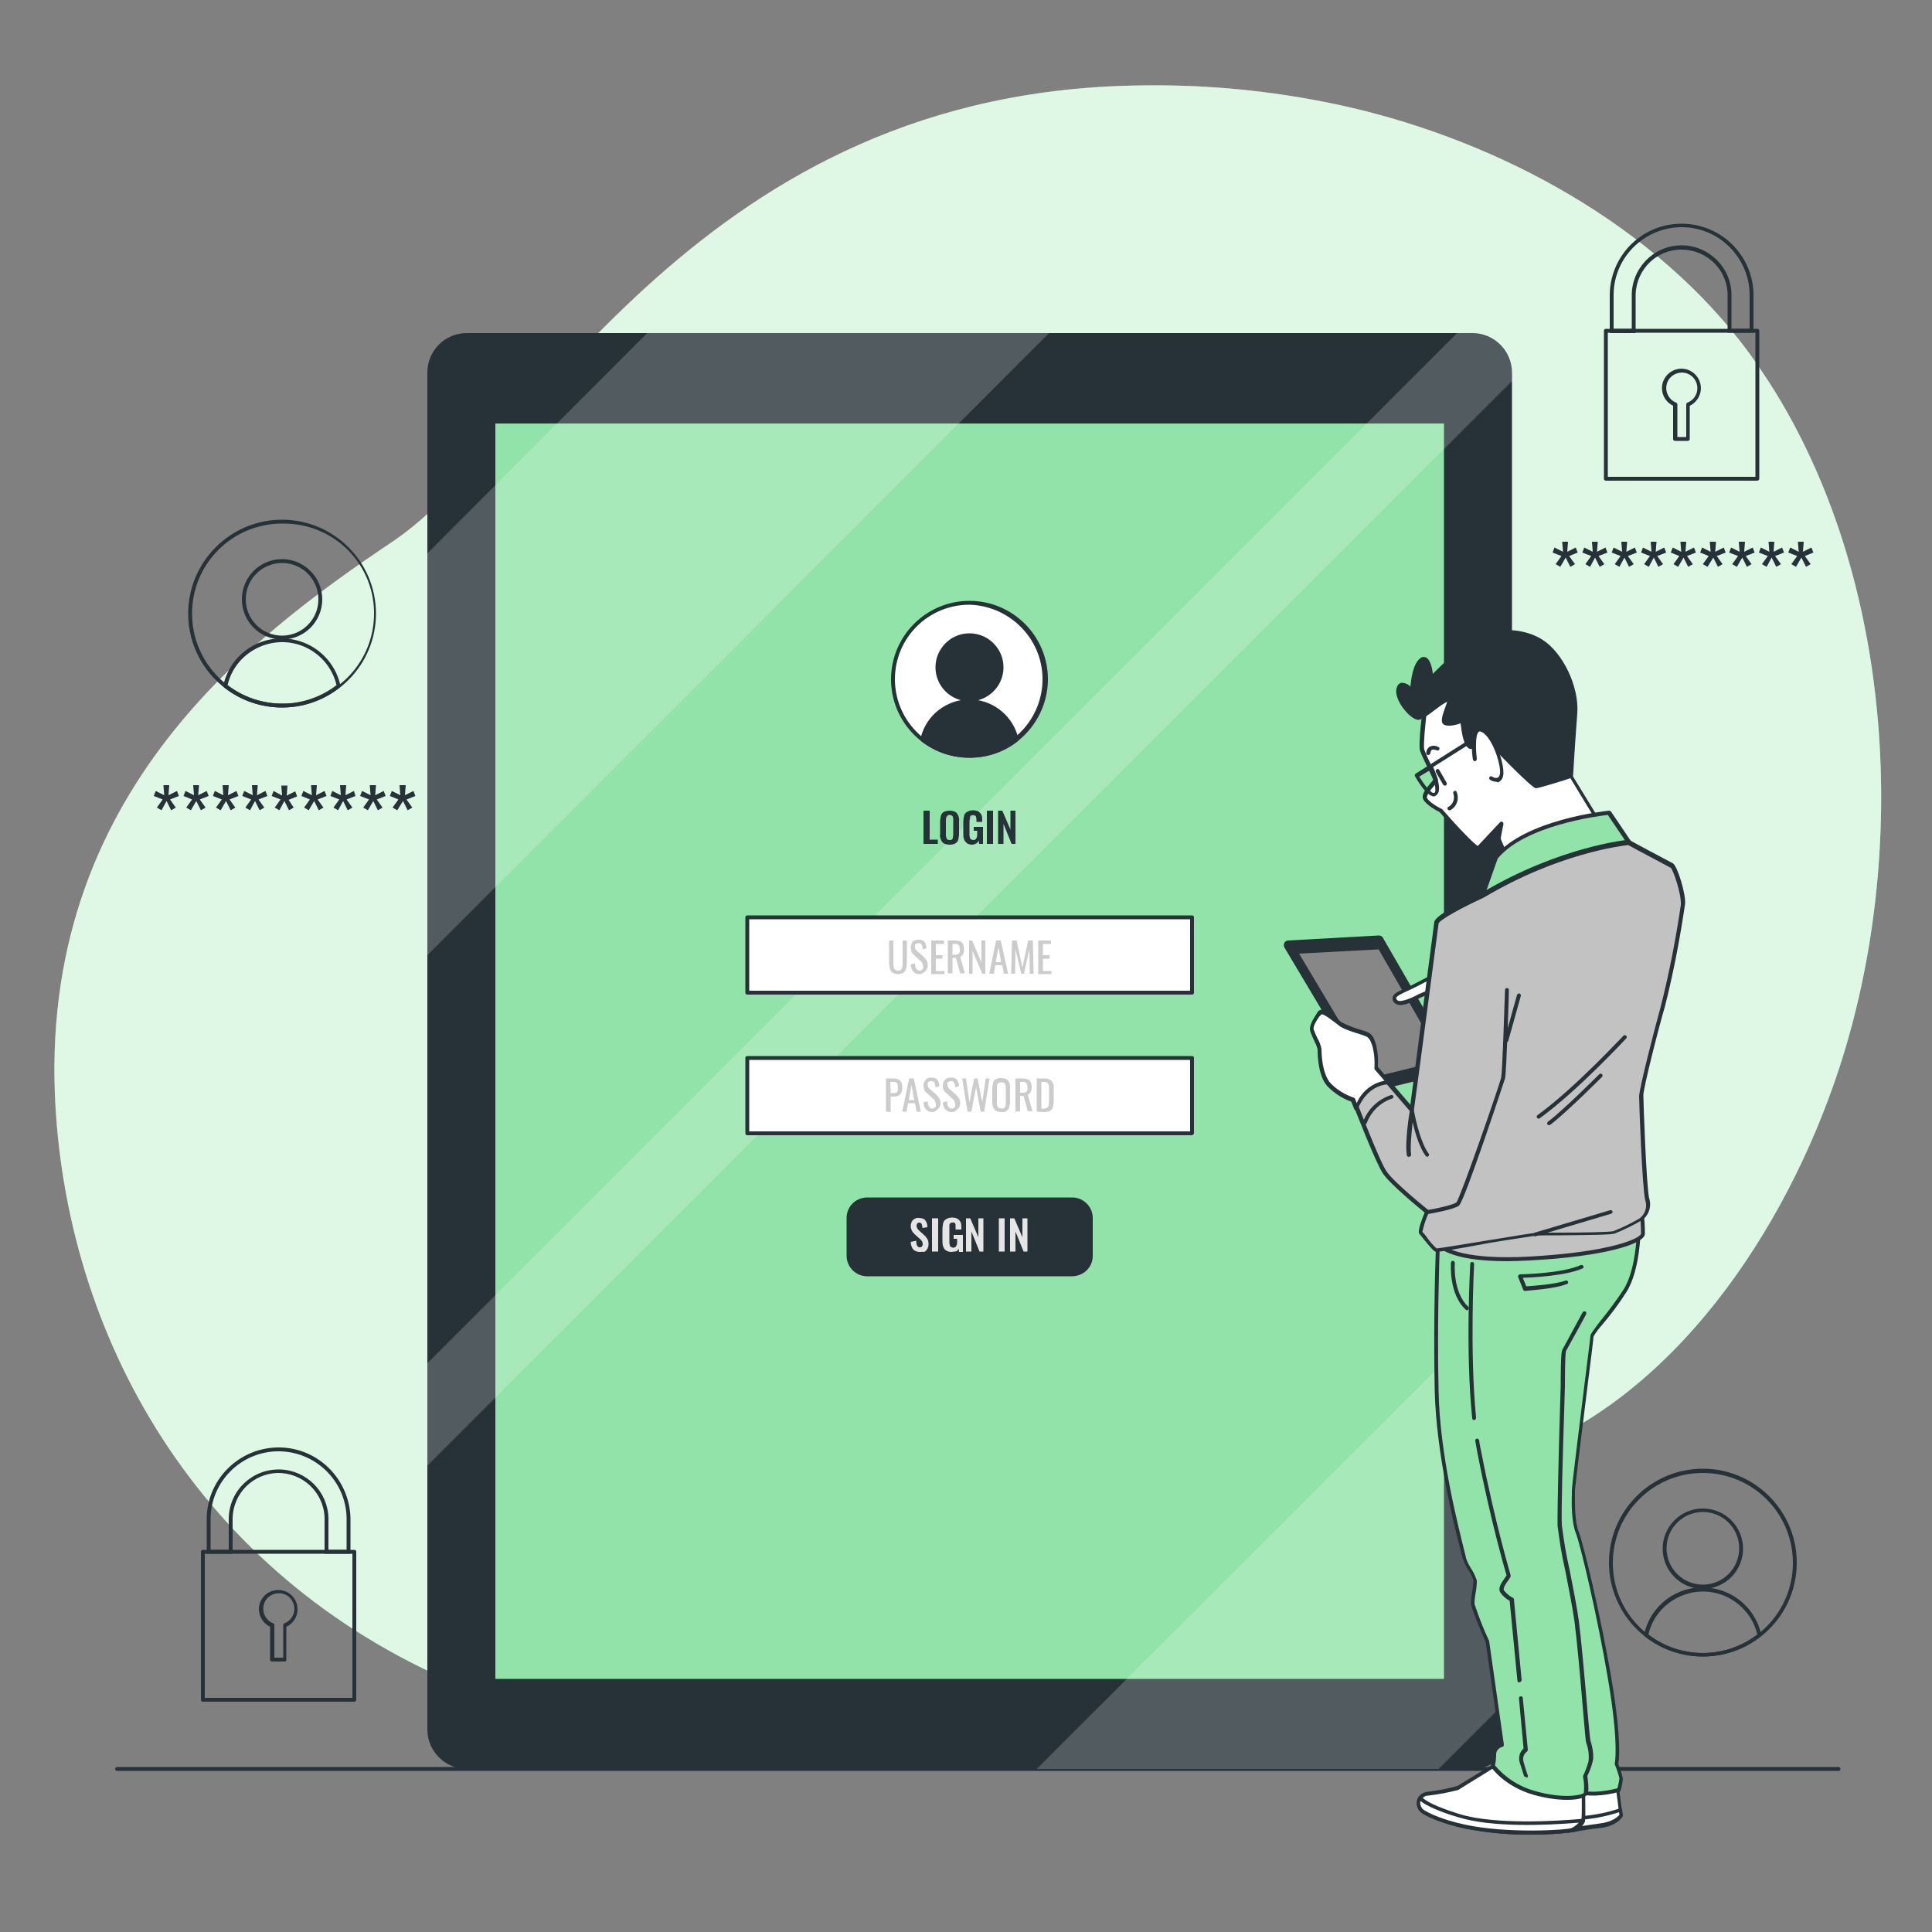 <?xml version="1.0" encoding="utf-8"?>
<!-- Generator: Adobe Illustrator 25.4.1, SVG Export Plug-In . SVG Version: 6.00 Build 0)  -->
<svg version="1.1" id="Layer_1" xmlns="http://www.w3.org/2000/svg" xmlns:xlink="http://www.w3.org/1999/xlink" x="0px" y="0px"
	 viewBox="0 0 500 500" style="enable-background:new 0 0 500 500;" xml:space="preserve">
<rect x="0" y="0" width="500" height="500" fill="#808080" stroke="none"/>
<style type="text/css">
	.st0{fill:#92E3A9;}
	.st1{opacity:0.7;fill:#FFFFFF;enable-background:new    ;}
	.st2{fill:#263238;}
	.st3{fill:#FFFFFF;}
	.st4{opacity:0.2;fill:#FFFFFF;enable-background:new    ;}
	.st5{fill:#CCCCCC;}
	.st6{fill:#E5E5E5;}
	.st7{fill:#878787;}
	.st8{fill:#C2C2C2;}
</style>
<g id="freepik--background-simple--inject-2">
	<path class="st0" d="M475.8,277c-13.5,40.9-42.6,85.7-85.4,100.3c-64.6,22.1-70.4,75.1-187.7,74.7c-17.1,0-34.2-1.8-50.9-5.5
		c-8.2-1.8-16.2-4.2-24.1-7c-69.5-25.1-107.6-84.7-113-148.4c-7.2-83.8,49.9-126.1,87-151s79.5-117.4,194.9-118
		c17.6-0.2,35.2,1.7,52.4,5.6c39.2,9,79.5,30.7,103.7,63.7c1.8,2.5,3.5,5,5.2,7.6C490.5,149.9,494.2,221.3,475.8,277z"/>
	<path class="st1" d="M475.8,277c-13.5,40.9-42.6,85.7-85.4,100.3c-64.6,22.1-70.4,75.1-187.7,74.7c-17.1,0-34.2-1.8-50.9-5.5
		c-8.2-1.8-16.2-4.2-24.1-7c-69.5-25.1-107.6-84.7-113-148.4c-7.2-83.8,49.9-126.1,87-151s79.5-117.4,194.9-118
		c17.6-0.2,35.2,1.7,52.4,5.6c39.2,9,79.5,30.7,103.7,63.7c1.8,2.5,3.5,5,5.2,7.6C490.5,149.9,494.2,221.3,475.8,277z"/>
</g>
<g id="freepik--Floor--inject-2">
	<path class="st2" d="M475.9,458.3H30.3c-0.3,0-0.5-0.2-0.5-0.5s0.2-0.5,0.5-0.5h445.5c0.3,0,0.5,0.2,0.5,0.5
		S476.1,458.3,475.9,458.3z"/>
</g>
<g id="freepik--Asterisks--inject-2">
	<path class="st2" d="M41.8,209.7l-1.2-0.7l1.5-2.1l-2.3-0.9l0.5-1.3l2.2,1.1l-0.2-2.6h1.5l-0.2,2.6l2.2-1.1l0.5,1.3l-2.3,0.9
		l1.5,2.1l-1.2,0.7l-1.2-2.4L41.8,209.7z"/>
	<path class="st2" d="M49.4,209.7l-1.2-0.7l1.5-2.1l-2.2-0.9l0.5-1.3l2.2,1.1l-0.2-2.6h1.5l-0.2,2.6l2.2-1.1l0.5,1.3l-2.3,0.9
		l1.5,2.1l-1.2,0.7l-1.2-2.4L49.4,209.7z"/>
	<path class="st2" d="M57.1,209.7l-1.2-0.7l1.5-2.1l-2.3-0.9l0.5-1.3l2.2,1.1l-0.2-2.6h1.6l-0.2,2.6l2.2-1.1l0.5,1.3l-2.3,0.9
		l1.5,2.1l-1.2,0.7l-1.2-2.4L57.1,209.7z"/>
	<path class="st2" d="M64.7,209.7l-1.2-0.7l1.5-2.1l-2.3-0.9l0.5-1.3l2.2,1.1l-0.2-2.6h1.5l-0.2,2.6l2.2-1.1l0.5,1.3l-2.3,0.9
		l1.5,2.1l-1.2,0.7l-1.2-2.4L64.7,209.7z"/>
	<path class="st2" d="M72.3,209.7l-1.2-0.7l1.5-2.1l-2.3-0.9l0.5-1.3l2.2,1.2l-0.2-2.6h1.6l-0.2,2.6l2.2-1.1l0.5,1.3l-2.2,0.9
		L76,209l-1.2,0.7l-1.2-2.4L72.3,209.7z"/>
	<path class="st2" d="M79.9,209.7l-1.2-0.7l1.5-2.1L78,206l0.5-1.3l2.2,1.1l-0.2-2.6H82l-0.2,2.6l2.2-1.1l0.5,1.3l-2.3,0.9l1.5,2.1
		l-1.2,0.7l-1.2-2.4L79.9,209.7z"/>
	<path class="st2" d="M87.5,209.7l-1.2-0.7l1.5-2.1l-2.3-0.9l0.5-1.3l2.2,1.1l-0.2-2.6h1.6l-0.2,2.6l2.2-1.1L92,206l-2.3,0.9
		l1.5,2.1l-1.2,0.7l-1.2-2.4L87.5,209.7z"/>
	<path class="st2" d="M95.2,209.7l-1.2-0.7l1.5-2.1l-2.3-0.9l0.5-1.3l2.2,1.1l-0.2-2.6h1.6l-0.2,2.6l2.2-1.1l0.5,1.3l-2.3,0.9
		l1.5,2.1l-1.2,0.7l-1.2-2.4L95.2,209.7z"/>
	<path class="st2" d="M102.8,209.7l-1.2-0.7l1.5-2.1l-2.2-0.9l0.5-1.3l2.2,1.1l-0.2-2.6h1.6l-0.2,2.6l2.2-1.1l0.5,1.3l-2.3,0.9
		l1.5,2.1l-1.2,0.7l-1.2-2.4L102.8,209.7z"/>
	<path class="st2" d="M403.8,146.7l-1.2-0.7l1.5-2.1l-2.3-0.9l0.5-1.3l2.2,1.1l-0.2-2.6h1.5l-0.2,2.6l2.2-1.1l0.5,1.3l-2.2,0.9
		l1.5,2.1l-1.2,0.7l-1.2-2.4L403.8,146.7z"/>
	<path class="st2" d="M411.5,146.7l-1.2-0.7l1.5-2.1l-2.3-0.9l0.5-1.3l2.2,1.1l-0.2-2.6h1.5l-0.2,2.6l2.2-1.1l0.5,1.3l-2.3,0.9
		l1.5,2.1l-1.2,0.7l-1.2-2.4L411.5,146.7z"/>
	<path class="st2" d="M419.1,146.7l-1.2-0.7l1.5-2.1l-2.3-0.9l0.5-1.3l2.2,1.1l-0.2-2.6h1.5l-0.2,2.6l2.2-1.1l0.5,1.3l-2.3,0.9
		l1.5,2.1l-1.2,0.7l-1.2-2.4L419.1,146.7z"/>
	<path class="st2" d="M426.7,146.7l-1.2-0.7l1.5-2.1l-2.3-0.9l0.5-1.3l2.2,1.1l-0.2-2.6h1.5l-0.2,2.6l2.2-1.1l0.5,1.3l-2.3,0.9
		l1.5,2.1l-1.2,0.7l-1.2-2.4L426.7,146.7z"/>
	<path class="st2" d="M434.3,146.7l-1.2-0.7l1.5-2.1l-2.2-0.9l0.5-1.3l2.2,1.1l-0.2-2.6h1.5l-0.2,2.6l2.2-1.1l0.5,1.3l-2.3,0.9
		l1.5,2.1l-1.2,0.7l-1.2-2.4L434.3,146.7z"/>
	<path class="st2" d="M441.9,146.7l-1.2-0.7l1.5-2.1L440,143l0.5-1.3l2.2,1.1l-0.2-2.6h1.6l-0.2,2.6l2.2-1.1l0.5,1.3l-2.3,0.9
		l1.5,2.1l-1.2,0.7l-1.2-2.4L441.9,146.7z"/>
	<path class="st2" d="M449.5,146.7l-1.2-0.7l1.5-2.1l-2.3-0.9l0.5-1.3l2.2,1.1l-0.2-2.6h1.6l-0.2,2.6l2.2-1.1l0.5,1.3l-2.3,0.9
		l1.5,2.1l-1.2,0.7l-1.2-2.4L449.5,146.7z"/>
	<path class="st2" d="M457.2,146.7L456,146l1.5-2.1l-2.3-0.9l0.5-1.3l2.2,1.1l-0.2-2.6h1.5l-0.2,2.6l2.2-1.1l0.5,1.3l-2.3,0.9
		l1.5,2.1l-1.2,0.7l-1.2-2.4L457.2,146.7z"/>
	<path class="st2" d="M464.8,146.7l-1.2-0.7l1.5-2.1l-2.3-0.9l0.5-1.3l2.2,1.1l-0.2-2.6h1.5l-0.2,2.6l2.2-1.1l0.5,1.3l-2.2,0.9
		l1.5,2.1l-1.2,0.7l-1.2-2.4L464.8,146.7z"/>
</g>
<g id="freepik--user-icons--inject-2">
	<path class="st2" d="M73,183.1c-13.4,0-24.3-10.9-24.3-24.3c0-13.4,10.9-24.3,24.3-24.3c13.4,0,24.3,10.9,24.3,24.3
		C97.3,172.2,86.4,183.1,73,183.1z M73,135.5c-12.9,0-23.3,10.4-23.3,23.3c0,12.8,10.4,23.3,23.3,23.3c12.9,0.3,23.5-9.9,23.8-22.8
		s-9.9-23.5-22.8-23.8C73.6,135.5,73.3,135.5,73,135.5z"/>
	<path class="st2" d="M73,165.5c-5.8,0-10.4-4.7-10.4-10.4c0-5.8,4.7-10.4,10.4-10.4s10.4,4.7,10.4,10.4
		C83.4,160.8,78.8,165.5,73,165.5z M73,145.7c-5.2,0-9.4,4.2-9.4,9.4c0,5.2,4.2,9.4,9.4,9.4s9.4-4.2,9.4-9.4c0,0,0,0,0,0
		C82.4,149.9,78.2,145.7,73,145.7z"/>
	<path class="st2" d="M73,183.1c-5.4,0-10.7-1.8-15-5.2c-0.2-0.1-0.2-0.3-0.2-0.5c1.8-8.4,10.1-13.7,18.5-11.8
		c5.9,1.3,10.5,5.9,11.8,11.8c0,0.2,0,0.4-0.2,0.5C83.7,181.3,78.4,183.1,73,183.1z M58.9,177.3c4,3.1,9,4.8,14.1,4.8
		c5.1,0,10.1-1.7,14.1-4.8c-1.9-7.8-9.7-12.6-17.5-10.7C64.3,167.9,60.1,172,58.9,177.3z"/>
	<path class="st2" d="M440.7,428.7c-13.4,0-24.3-10.9-24.3-24.3c0-13.4,10.9-24.3,24.3-24.3s24.3,10.9,24.3,24.3
		C465,417.9,454.1,428.7,440.7,428.7z M440.7,381.2c-12.9,0-23.3,10.4-23.3,23.3c0,12.9,10.4,23.3,23.3,23.3
		c12.8,0,23.3-10.4,23.3-23.3C464,391.6,453.6,381.2,440.7,381.2z"/>
	<path class="st2" d="M440.7,411.2c-5.8,0-10.4-4.7-10.4-10.4c0-5.8,4.7-10.4,10.4-10.4c5.8,0,10.4,4.7,10.4,10.4l0,0
		C451.1,406.5,446.5,411.2,440.7,411.2z M440.7,391.3c-5.2,0-9.4,4.2-9.4,9.4c0,5.2,4.2,9.4,9.4,9.4c5.2,0,9.4-4.2,9.4-9.4l0,0
		C450.1,395.5,445.9,391.3,440.7,391.3z"/>
	<path class="st2" d="M440.7,428.7c-5.4,0-10.7-1.8-15-5.2c-0.2-0.1-0.2-0.3-0.2-0.5c1.8-8.4,10.1-13.7,18.5-11.8
		c5.9,1.3,10.5,5.9,11.8,11.8c0,0.2,0,0.4-0.2,0.5C451.4,426.9,446.1,428.7,440.7,428.7z M426.6,423c4,3.1,9,4.8,14.1,4.8
		c5.1,0,10.1-1.7,14.1-4.8c-1.9-7.8-9.7-12.6-17.5-10.7C432,413.6,427.8,417.7,426.6,423z"/>
</g>
<g id="freepik--Padlocks--inject-2">
	<path class="st2" d="M454.8,124.4h-39.2c-0.3,0-0.5-0.2-0.5-0.5V85.6c0-0.3,0.2-0.5,0.5-0.5h39.2c0.3,0,0.5,0.2,0.5,0.5v38.3
		C455.3,124.2,455,124.4,454.8,124.4z M416.1,123.4h38.2V86.1h-38.2L416.1,123.4z"/>
	<path class="st2" d="M453.8,86.1h-6.7v-9.3c0.2-6.6-5-12-11.6-12.2c-6.6-0.2-12,5-12.2,11.6c0,0.2,0,0.5,0,0.7v9.3h-6.7v-9.3
		c-0.2-10.3,7.9-18.8,18.2-19c10.3-0.2,18.8,7.9,19,18.2c0,0.3,0,0.6,0,0.9L453.8,86.1z M448.1,85.1h4.7v-8.3
		c0.2-9.7-7.5-17.8-17.2-18c-9.7-0.2-17.8,7.5-18,17.2c0,0.3,0,0.6,0,0.8v8.3h4.7v-8.3c-0.2-7.1,5.4-13.1,12.5-13.3
		c7.1-0.2,13.1,5.4,13.3,12.5c0,0.2,0,0.5,0,0.7L448.1,85.1z"/>
	<path class="st2" d="M436.8,114.1h-3.3c-0.3,0-0.5-0.2-0.5-0.5V105c-2.5-1.2-3.6-4.2-2.4-6.7c1.2-2.5,4.2-3.6,6.7-2.4
		c2.5,1.2,3.6,4.2,2.4,6.7c-0.5,1-1.3,1.9-2.4,2.4v8.6C437.3,113.9,437.1,114.1,436.8,114.1z M434.1,113.1h2.3v-8.4
		c0-0.2,0.1-0.4,0.3-0.5c2.1-0.8,3.1-3.1,2.3-5.2c-0.8-2.1-3.1-3.1-5.2-2.3s-3.1,3.1-2.3,5.2c0.4,1,1.2,1.9,2.3,2.3
		c0.2,0.1,0.3,0.3,0.3,0.5V113.1z"/>
	<path class="st2" d="M91.7,440.4H52.5c-0.3,0-0.5-0.2-0.5-0.5v-38.3c0-0.3,0.2-0.5,0.5-0.5h39.2c0.3,0,0.5,0.2,0.5,0.5v38.3
		C92.2,440.2,91.9,440.4,91.7,440.4C91.7,440.4,91.7,440.4,91.7,440.4z M53,439.4h38.2v-37.3H53V439.4z"/>
	<path class="st2" d="M90.7,402.1H84v-9.3c-0.2-6.6-5.7-11.7-12.2-11.6c-6.3,0.2-11.4,5.2-11.6,11.6v9.3h-6.7v-9.3
		c0.2-10.3,8.8-18.4,19-18.2c9.9,0.2,17.9,8.2,18.2,18.2L90.7,402.1z M85,401.1h4.7v-8.3c-0.2-9.7-8.3-17.4-18-17.2
		c-9.4,0.2-17,7.8-17.2,17.2v8.3h4.7v-8.3c0.2-7.1,6.1-12.7,13.3-12.5c6.8,0.2,12.3,5.7,12.5,12.5V401.1z"/>
	<path class="st2" d="M73.7,430h-3.3c-0.3,0-0.5-0.2-0.5-0.5V421c-1.7-0.8-2.9-2.6-2.9-4.5c0-2.8,2.2-5,5-5s5,2.2,5,5
		c0,1.9-1.1,3.7-2.9,4.5v8.6C74.2,429.8,74,430,73.7,430z M71,429h2.3v-8.4c0-0.2,0.1-0.4,0.3-0.5c2.1-0.8,3.1-3.1,2.3-5.2
		c-0.8-2.1-3.1-3.1-5.2-2.3c-2.1,0.8-3.1,3.1-2.3,5.2c0.4,1,1.2,1.9,2.3,2.3c0.2,0.1,0.3,0.3,0.3,0.5L71,429z"/>
</g>
<g id="freepik--Device--inject-2">
	<polygon class="st3" points="373.7,122.5 373.7,109.6 365.1,109.6 128.2,346.5 128.2,368 	"/>
	<polygon class="st3" points="128.2,176.8 128.2,261 279.6,109.6 195.4,109.6 	"/>
	<polygon class="st3" points="337.1,434.5 373.7,398 373.7,313.8 252.9,434.5 	"/>
	<path class="st2" d="M120.8,86.2h260.3c5.6,0,10.2,4.6,10.2,10.2v351.2c0,5.6-4.6,10.2-10.2,10.2H120.8c-5.6,0-10.2-4.6-10.2-10.2
		V96.4C110.6,90.8,115.1,86.2,120.8,86.2z"/>
	<rect x="128.2" y="109.6" class="st0" width="245.5" height="324.9"/>
	<polygon class="st4" points="110.6,143.2 110.6,247.2 271.5,86.2 167.5,86.2 	"/>
	<path class="st4" d="M391.3,98.6v-3.3c0-5-4.1-9.1-9.1-9.1l0,0h-5.1L110.6,352.8v26.5L391.3,98.6z"/>
	<polygon class="st4" points="391.3,438.8 391.3,334.9 268.3,457.8 372.3,457.8 	"/>
	<rect x="193.4" y="237.4" class="st3" width="115.1" height="19.5"/>
	<path class="st2" d="M308.5,257.4H193.4c-0.3,0-0.5-0.2-0.5-0.5v-19.5c0-0.3,0.2-0.5,0.5-0.5h115.1c0.3,0,0.5,0.2,0.5,0.5v19.5
		C309,257.2,308.8,257.4,308.5,257.4L308.5,257.4z M193.9,256.4H308v-18.5H193.9V256.4z"/>
	<rect x="193.4" y="273.7" class="st3" width="115.1" height="19.5"/>
	<path class="st2" d="M308.5,293.8H193.4c-0.3,0-0.5-0.2-0.5-0.5v-19.5c0-0.3,0.2-0.5,0.5-0.5h115.1c0.3,0,0.5,0.2,0.5,0.5v19.5
		C309,293.5,308.8,293.7,308.5,293.8z M193.9,292.8H308v-18.5H193.9V292.8z"/>
	<path class="st2" d="M224.4,310.3h53c2.7,0,4.8,2.2,4.8,4.8v9.8c0,2.7-2.2,4.8-4.8,4.8h-53c-2.7,0-4.8-2.2-4.8-4.8v-9.8
		C219.6,312.5,221.8,310.3,224.4,310.3z"/>
	<path class="st2" d="M277.4,330.3h-53c-2.9,0-5.3-2.4-5.3-5.3v-9.8c0-3,2.4-5.3,5.4-5.3h53c2.9,0,5.3,2.4,5.3,5.3v9.8
		C282.8,328,280.4,330.3,277.4,330.3C277.4,330.3,277.4,330.3,277.4,330.3z M224.4,310.8c-2.4,0-4.3,1.9-4.4,4.3v9.9
		c0,2.4,2,4.3,4.4,4.3h53c2.4,0,4.3-1.9,4.3-4.3v-9.8c0-2.4-1.9-4.3-4.3-4.3L224.4,310.8z"/>
	<path class="st3" d="M270.7,175.8c0,10.9-8.9,19.8-19.8,19.8c-10.9,0-19.8-8.9-19.8-19.8c0-10.9,8.9-19.8,19.8-19.8
		c10.9,0,19.8,8.8,19.8,19.6C270.7,175.7,270.7,175.8,270.7,175.8z"/>
	<path class="st2" d="M250.9,196.1c-11.2,0-20.3-9.1-20.3-20.3s9.1-20.3,20.3-20.3s20.3,9.1,20.3,20.3c0,6.2-2.9,12.1-7.8,16
		C259.9,194.6,255.5,196.1,250.9,196.1z M250.9,156.5c-10.7,0-19.3,8.6-19.3,19.3c0,5.9,2.7,11.5,7.4,15.2c3.4,2.7,7.6,4.1,11.9,4.1
		c10.7-0.2,19.1-9.1,18.9-19.7C269.6,165.1,261.2,156.8,250.9,156.5L250.9,156.5z"/>
	
		<ellipse transform="matrix(0.811 -0.585 0.585 0.811 -53.641 179.31)" class="st2" cx="250.9" cy="172.7" rx="8.3" ry="8.3"/>
	<path class="st2" d="M250.9,181.5c-4.8,0-8.8-3.9-8.8-8.8c0-4.8,3.9-8.8,8.8-8.8c4.8,0,8.8,3.9,8.8,8.8c0,0,0,0,0,0
		C259.7,177.6,255.7,181.5,250.9,181.5z M250.9,165c-4.3,0-7.8,3.5-7.8,7.8c0,4.3,3.5,7.8,7.8,7.8c4.3,0,7.8-3.5,7.8-7.8
		c0,0,0,0,0,0C258.6,168.5,255.2,165,250.9,165L250.9,165z"/>
	<path class="st2" d="M263.1,191.4c-7.2,5.7-17.3,5.7-24.4,0c1.5-6.8,8.2-11,14.9-9.5C258.4,182.9,262.1,186.6,263.1,191.4z"/>
	<path class="st2" d="M250.9,196.1c-4.5,0-9-1.5-12.5-4.3c-0.1-0.1-0.2-0.3-0.2-0.5c1.5-7,8.4-11.5,15.4-10c5,1.1,8.9,5,10,10
		c0,0.2,0,0.4-0.2,0.5C259.9,194.6,255.5,196.1,250.9,196.1z M239.2,191.2c3.3,2.6,7.5,4,11.7,3.9c4.2,0,8.3-1.4,11.7-3.9
		c-1.5-6.4-8-10.4-14.5-8.9C243.7,183.4,240.3,186.8,239.2,191.2z"/>
	<path class="st2" d="M239,218.4v-8.6h1.6v7.5h2.1v1.1L239,218.4z"/>
	<path class="st2" d="M245.8,218.6c-0.5,0-1-0.1-1.5-0.3c-0.4-0.2-0.6-0.6-0.8-1c-0.2-0.5-0.3-1-0.2-1.5v-3.2c0-0.5,0.1-1,0.2-1.5
		c0.1-0.4,0.4-0.8,0.8-1c0.9-0.4,2-0.4,2.9,0c0.4,0.2,0.6,0.6,0.8,1c0.2,0.5,0.3,1,0.2,1.5v3.2c0,0.5-0.1,1-0.2,1.5
		c-0.1,0.4-0.4,0.8-0.8,1C246.8,218.5,246.3,218.6,245.8,218.6z M245.8,217.4c0.2,0,0.4,0,0.6-0.2c0.1-0.1,0.2-0.3,0.2-0.5
		c0-0.2,0.1-0.4,0.1-0.6v-4c0-0.2,0-0.4-0.1-0.6c0-0.2-0.1-0.3-0.2-0.4c-0.2-0.1-0.4-0.2-0.6-0.2c-0.2,0-0.4,0-0.6,0.2
		c-0.1,0.1-0.2,0.3-0.3,0.4c0,0.2-0.1,0.4-0.1,0.6v4c0,0.2,0,0.4,0.1,0.6c0,0.2,0.1,0.3,0.2,0.5
		C245.4,217.4,245.6,217.4,245.8,217.4z"/>
	<path class="st2" d="M251.6,218.6c-0.5,0-1-0.1-1.4-0.4c-0.3-0.3-0.6-0.6-0.7-1c-0.2-0.5-0.2-1-0.2-1.6v-2.9c0-0.5,0.1-1.1,0.2-1.6
		c0.1-0.4,0.4-0.8,0.8-1c0.5-0.3,1-0.4,1.5-0.4c0.5,0,1,0.1,1.4,0.3c0.3,0.2,0.6,0.5,0.8,0.9c0.2,0.4,0.2,0.9,0.2,1.4v0.4h-1.5v-0.5
		c0-0.2,0-0.5-0.1-0.7c0-0.2-0.1-0.3-0.2-0.4c-0.4-0.2-0.8-0.2-1.2,0c-0.1,0.2-0.2,0.3-0.2,0.5c0,0.2,0,0.5-0.1,0.7v3.6
		c0,0.3,0,0.5,0.1,0.8c0,0.2,0.1,0.4,0.3,0.5c0.2,0.1,0.4,0.2,0.6,0.2c0.2,0,0.4-0.1,0.6-0.2c0.1-0.1,0.2-0.3,0.3-0.5
		c0.1-0.3,0.1-0.5,0.1-0.8V215h-0.9v-1h2.4v4.4h-1l-0.1-0.9c-0.1,0.3-0.3,0.5-0.5,0.7C252.3,218.5,251.9,218.6,251.6,218.6z"/>
	<path class="st2" d="M255.4,218.4v-8.6h1.6v8.6H255.4z"/>
	<path class="st2" d="M258.3,218.4v-8.6h1.1l2.1,4.9v-4.9h1.3v8.6h-1l-2.1-5.2v5.2H258.3z"/>
	<path class="st5" d="M232.4,252.1c-0.5,0-1-0.1-1.4-0.4c-0.3-0.2-0.6-0.6-0.7-1c-0.1-0.5-0.2-1-0.2-1.6v-5.7h1.1v5.8
		c0,0.3,0,0.7,0.1,1c0,0.3,0.1,0.5,0.3,0.7c0.2,0.2,0.5,0.3,0.8,0.3c0.3,0,0.6-0.1,0.8-0.3c0.2-0.2,0.3-0.5,0.3-0.7
		c0.1-0.3,0.1-0.7,0.1-1v-5.8h1.1v5.7c0,0.5-0.1,1.1-0.2,1.6c-0.1,0.4-0.3,0.8-0.7,1C233.4,252,232.9,252.1,232.4,252.1z"/>
	<path class="st5" d="M238,252.1c-0.4,0-0.9-0.1-1.2-0.3c-0.3-0.2-0.6-0.5-0.8-0.9c-0.2-0.4-0.3-0.9-0.3-1.3l1.1-0.3
		c0,0.3,0.1,0.6,0.1,0.9c0.1,0.3,0.2,0.5,0.4,0.7c0.4,0.4,1,0.4,1.4,0c0.2-0.2,0.3-0.5,0.2-0.8c0-0.4-0.1-0.7-0.3-1
		c-0.2-0.3-0.4-0.5-0.7-0.7l-1.4-1.3c-0.3-0.2-0.5-0.5-0.6-0.8c-0.1-0.3-0.2-0.7-0.2-1.1c0-0.5,0.2-1.1,0.5-1.5
		c0.4-0.4,0.9-0.5,1.5-0.5c0.3,0,0.6,0,0.9,0.1c0.2,0.1,0.5,0.2,0.6,0.4c0.2,0.2,0.3,0.4,0.4,0.7c0.1,0.3,0.2,0.7,0.2,1l-1,0.3
		c0-0.3-0.1-0.5-0.1-0.8c-0.1-0.2-0.2-0.4-0.3-0.6c-0.4-0.3-1-0.3-1.4,0c-0.2,0.2-0.3,0.4-0.2,0.7c0,0.2,0,0.4,0.1,0.6
		c0.1,0.2,0.3,0.4,0.4,0.5l1.5,1.3c0.3,0.3,0.6,0.6,0.9,1c0.3,0.4,0.4,0.9,0.4,1.4c0,0.4-0.1,0.8-0.3,1.1c-0.2,0.3-0.4,0.6-0.7,0.7
		C238.8,252,238.4,252.1,238,252.1z"/>
	<path class="st5" d="M241,252v-8.6h3.3v0.9h-2.1v2.9h1.7v0.9h-1.7v3.2h2.2v0.8H241z"/>
	<path class="st5" d="M245.3,252v-8.6h1.7c0.5,0,1,0.1,1.4,0.2c0.4,0.1,0.7,0.4,0.8,0.7c0.2,0.4,0.3,0.9,0.3,1.3
		c0,0.3,0,0.6-0.1,0.9c-0.1,0.3-0.2,0.5-0.3,0.7c-0.2,0.2-0.4,0.3-0.6,0.4l1.2,4.3h-1.2l-1.1-4h-0.9v4H245.3z M246.5,247.1h0.5
		c0.3,0,0.6,0,0.8-0.1c0.2-0.1,0.4-0.2,0.5-0.4c0.1-0.3,0.2-0.6,0.1-0.9c0-0.4-0.1-0.8-0.3-1.1c-0.3-0.3-0.7-0.4-1.1-0.3h-0.5
		L246.5,247.1z"/>
	<path class="st5" d="M250.8,252v-8.6h0.8l2.4,5.7v-5.7h1v8.6h-0.8l-2.5-5.9v5.9H250.8z"/>
	<path class="st5" d="M256,252l1.8-8.6h1.2l1.9,8.6h-1.1l-0.4-2.2h-1.8l-0.4,2.2H256z M257.7,249h1.4l-0.7-3.9L257.7,249z"/>
	<path class="st5" d="M261.7,252l0.2-8.6h1.2l1.5,7l1.5-7h1.2l0.2,8.6h-1l-0.1-6.3l-1.4,6.3h-0.7l-1.5-6.3l-0.1,6.3H261.7z"/>
	<path class="st5" d="M268.7,252v-8.6h3.3v0.9h-2.1v2.9h1.7v0.9h-1.7v3.2h2.2v0.8H268.7z"/>
	<path class="st5" d="M229.3,287.7v-8.6h2.1c0.4,0,0.9,0.1,1.2,0.3c0.3,0.2,0.6,0.5,0.7,0.8c0.2,0.4,0.2,0.9,0.2,1.3
		c0,0.4-0.1,0.8-0.2,1.2c-0.1,0.3-0.4,0.6-0.7,0.8c-0.4,0.2-0.8,0.3-1.2,0.3h-0.9v4L229.3,287.7z M230.5,282.9h0.6
		c0.3,0,0.6,0,0.8-0.1c0.2-0.1,0.4-0.2,0.4-0.4c0.1-0.3,0.1-0.5,0.1-0.8c0-0.3,0-0.6-0.1-1c0-0.2-0.2-0.4-0.4-0.5
		c-0.3-0.1-0.6-0.1-0.9-0.1h-0.6L230.5,282.9z"/>
	<path class="st5" d="M233.5,287.7l1.8-8.6h1.2l1.8,8.6h-1.1l-0.4-2.2h-1.8l-0.4,2.2H233.5z M235.2,284.7h1.4l-0.7-3.9L235.2,284.7z
		"/>
	<path class="st5" d="M241.3,287.8c-0.4,0-0.9-0.1-1.2-0.3c-0.3-0.2-0.6-0.5-0.8-0.9c-0.2-0.4-0.3-0.9-0.3-1.3l1.1-0.3
		c0,0.3,0.1,0.6,0.1,0.9c0.1,0.3,0.2,0.5,0.4,0.7c0.2,0.2,0.4,0.3,0.7,0.3c0.3,0,0.5-0.1,0.7-0.3c0.2-0.2,0.3-0.5,0.2-0.8
		c0-0.3-0.1-0.7-0.3-1c-0.2-0.3-0.4-0.5-0.7-0.7l-1.4-1.3c-0.3-0.2-0.5-0.5-0.6-0.8c-0.1-0.4-0.2-0.7-0.2-1.1c0-0.5,0.2-1.1,0.6-1.5
		c0.4-0.4,0.9-0.6,1.4-0.5c0.3,0,0.6,0,0.9,0.1c0.2,0.1,0.5,0.2,0.6,0.4c0.2,0.2,0.3,0.4,0.4,0.7c0.1,0.3,0.2,0.7,0.2,1l-1,0.3
		c0-0.3-0.1-0.5-0.1-0.8c-0.1-0.2-0.2-0.4-0.3-0.6c-0.4-0.3-1-0.3-1.4,0c-0.2,0.2-0.3,0.4-0.2,0.7c0,0.2,0,0.4,0.1,0.6
		c0.1,0.2,0.3,0.4,0.4,0.5l1.5,1.3c0.3,0.3,0.6,0.6,0.9,1c0.3,0.4,0.4,0.9,0.4,1.4c0,0.4-0.1,0.8-0.3,1.1c-0.2,0.3-0.4,0.5-0.7,0.7
		C242,287.7,241.6,287.8,241.3,287.8z"/>
	<path class="st5" d="M246.3,287.8c-0.4,0-0.9-0.1-1.2-0.3c-0.3-0.2-0.6-0.5-0.8-0.9c-0.2-0.4-0.3-0.9-0.3-1.3l1.1-0.3
		c0,0.3,0.1,0.6,0.1,0.9c0.1,0.3,0.2,0.5,0.4,0.7c0.2,0.2,0.4,0.3,0.7,0.3c0.3,0,0.5-0.1,0.7-0.3c0.2-0.2,0.3-0.5,0.2-0.8
		c0-0.3-0.1-0.7-0.3-1c-0.2-0.3-0.4-0.5-0.7-0.7l-1.4-1.3c-0.3-0.2-0.5-0.5-0.6-0.8c-0.2-0.3-0.2-0.7-0.2-1.1c0-0.5,0.2-1.1,0.6-1.5
		c0.4-0.4,0.9-0.6,1.5-0.5c0.3,0,0.6,0,0.9,0.1c0.2,0.1,0.5,0.2,0.6,0.4c0.2,0.2,0.3,0.4,0.4,0.7c0.1,0.3,0.2,0.7,0.2,1l-1,0.3
		c0-0.3-0.1-0.5-0.1-0.8c-0.1-0.2-0.2-0.4-0.3-0.6c-0.2-0.2-0.4-0.2-0.7-0.2c-0.3,0-0.5,0.1-0.7,0.2c-0.2,0.2-0.3,0.4-0.2,0.7
		c0,0.2,0,0.4,0.1,0.6c0.1,0.2,0.3,0.4,0.4,0.5l1.5,1.3c0.3,0.3,0.6,0.6,0.9,1c0.3,0.4,0.4,0.9,0.4,1.4c0,0.4-0.1,0.8-0.3,1.1
		c-0.2,0.3-0.4,0.5-0.7,0.7C247.1,287.8,246.7,287.8,246.3,287.8z"/>
	<path class="st5" d="M250.4,287.7l-1.4-8.6h1l0.9,6.2l1.2-6.2h0.9l1.2,6.2l0.9-6.2h1l-1.4,8.6h-0.9l-1.2-6.4l-1.2,6.4H250.4z"/>
	<path class="st5" d="M259.2,287.8c-0.5,0-1-0.1-1.4-0.3c-0.4-0.2-0.6-0.6-0.8-1c-0.2-0.5-0.2-1-0.2-1.5v-3.3c0-0.5,0.1-1,0.2-1.5
		c0.1-0.4,0.4-0.7,0.7-0.9c0.4-0.2,0.9-0.4,1.4-0.3c0.5,0,1,0.1,1.4,0.3c0.3,0.2,0.6,0.6,0.7,0.9c0.2,0.5,0.2,1,0.2,1.5v3.3
		c0,0.5-0.1,1-0.2,1.5c-0.1,0.4-0.4,0.8-0.7,1C260.2,287.7,259.7,287.9,259.2,287.8z M259.2,286.9c0.3,0,0.5,0,0.7-0.2
		c0.2-0.1,0.3-0.3,0.3-0.5c0.1-0.3,0.1-0.6,0.1-0.8v-3.8c0-0.3,0-0.6-0.1-0.8c0-0.2-0.2-0.4-0.3-0.5c-0.5-0.3-1-0.3-1.5,0
		c-0.2,0.1-0.3,0.3-0.3,0.5c-0.1,0.3-0.1,0.6-0.1,0.8v3.8c0,0.3,0,0.6,0.1,0.8c0,0.2,0.2,0.4,0.3,0.5
		C258.7,286.8,259,286.9,259.2,286.9L259.2,286.9z"/>
	<path class="st5" d="M262.8,287.7v-8.6h1.7c0.5,0,1,0.1,1.4,0.2c0.4,0.1,0.7,0.4,0.8,0.7c0.2,0.4,0.3,0.9,0.3,1.3
		c0,0.3,0,0.6-0.1,0.9c-0.1,0.3-0.2,0.5-0.3,0.7c-0.2,0.2-0.4,0.3-0.6,0.4l1.2,4.3H266l-1.1-4H264v4L262.8,287.7z M264,282.8h0.5
		c0.3,0,0.6,0,0.8-0.1c0.2-0.1,0.4-0.2,0.5-0.4c0.1-0.3,0.2-0.6,0.1-0.9c0-0.4-0.1-0.8-0.3-1.1c-0.3-0.3-0.7-0.4-1.1-0.3H264
		L264,282.8z"/>
	<path class="st5" d="M268.3,287.7v-8.6h1.9c0.5,0,1,0.1,1.5,0.3c0.4,0.2,0.6,0.5,0.8,0.9c0.2,0.5,0.3,1,0.2,1.5v3.2
		c0,0.5-0.1,1-0.2,1.5c-0.1,0.4-0.4,0.8-0.8,1c-0.4,0.2-0.9,0.3-1.4,0.3L268.3,287.7z M269.5,286.9h0.7c0.3,0,0.7-0.1,0.9-0.3
		c0.2-0.2,0.3-0.5,0.3-0.7c0-0.4,0.1-0.8,0.1-1.2v-2.8c0-0.4,0-0.7-0.1-1.1c0-0.2-0.2-0.5-0.4-0.6c-0.3-0.2-0.6-0.2-0.9-0.2h-0.6
		V286.9z"/>
	<path class="st6" d="M238.1,324c-0.5,0-0.9-0.1-1.3-0.3c-0.4-0.2-0.6-0.5-0.8-0.9c-0.2-0.5-0.3-0.9-0.3-1.4l1.4-0.3
		c0,0.3,0.1,0.6,0.1,0.9c0,0.2,0.2,0.4,0.3,0.6c0.1,0.1,0.3,0.2,0.6,0.2c0.2,0,0.4-0.1,0.5-0.2c0.1-0.2,0.2-0.4,0.2-0.6
		c0-0.3-0.1-0.7-0.3-0.9c-0.2-0.3-0.4-0.5-0.7-0.7l-1.1-1c-0.3-0.3-0.5-0.5-0.7-0.9c-0.2-0.4-0.3-0.8-0.3-1.2c0-0.6,0.2-1.2,0.6-1.6
		c0.5-0.4,1-0.6,1.6-0.5c0.3,0,0.7,0.1,1,0.2c0.3,0.1,0.5,0.3,0.6,0.5c0.2,0.2,0.3,0.5,0.4,0.8c0.1,0.3,0.1,0.6,0.1,0.9l-1.3,0.2
		c0-0.2,0-0.5-0.1-0.7c0-0.2-0.1-0.4-0.2-0.5c-0.1-0.1-0.3-0.2-0.5-0.2c-0.2,0-0.4,0.1-0.5,0.2c-0.1,0.2-0.2,0.4-0.2,0.6
		c0,0.3,0.1,0.5,0.2,0.7c0.1,0.2,0.3,0.4,0.5,0.6l1.1,1c0.4,0.3,0.7,0.7,0.9,1c0.3,0.4,0.4,0.9,0.4,1.5c0,0.4-0.1,0.8-0.3,1.2
		c-0.2,0.3-0.4,0.6-0.8,0.8C238.9,323.9,238.5,324,238.1,324z"/>
	<path class="st6" d="M241.2,323.9v-8.6h1.6v8.6H241.2z"/>
	<path class="st6" d="M246.2,324c-0.5,0-0.9-0.1-1.4-0.4c-0.3-0.2-0.6-0.6-0.7-1c-0.2-0.5-0.2-1.1-0.2-1.6v-2.9
		c0-0.5,0.1-1.1,0.2-1.6c0.1-0.4,0.4-0.8,0.8-1c0.5-0.3,1-0.4,1.5-0.4c0.5,0,1,0.1,1.4,0.3c0.3,0.2,0.6,0.5,0.8,0.9
		c0.2,0.4,0.2,0.9,0.2,1.4v0.5h-1.5v-0.5c0-0.2,0-0.5,0-0.7c0-0.2-0.1-0.3-0.2-0.5c-0.2-0.1-0.4-0.2-0.6-0.1c-0.2,0-0.4,0-0.6,0.2
		c-0.1,0.1-0.2,0.3-0.2,0.5c0,0.2,0,0.5,0,0.7v3.6c0,0.3,0,0.5,0.1,0.8c0,0.2,0.1,0.4,0.3,0.5c0.2,0.1,0.4,0.2,0.6,0.2
		c0.2,0,0.4-0.1,0.6-0.2c0.1-0.1,0.2-0.3,0.3-0.5c0.1-0.3,0.1-0.5,0.1-0.8v-0.8h-0.9v-1h2.4v4.4h-1l-0.1-0.9
		c-0.1,0.3-0.3,0.5-0.5,0.7C247,323.9,246.6,324,246.2,324z"/>
	<path class="st6" d="M250,323.9v-8.6h1.1l2.1,4.9v-4.9h1.3v8.6h-1l-2.1-5.2v5.2H250z"/>
	<path class="st6" d="M258.5,323.9v-8.6h1.5v8.6H258.5z"/>
	<path class="st6" d="M261.4,323.9v-8.6h1.1l2.1,4.9v-4.9h1.3v8.6h-1l-2.1-5.2v5.2H261.4z"/>
</g>
<g id="freepik--Character--inject-2">
	<path class="st3" d="M368.8,182.7c0,0-1.3,10-0.8,11.4s3.3,7.1,3.5,7.6s-3.3,3.5-2.7,4.9s4.1,3.2,4.1,3.2s8.5,9.8,9.7,9.6
		s5.2-2.4,5.2-2.4l2.4,5.5l23.6-10l-7.1-11.7c0,0-7.4-18.8-14.4-24.9S371.7,175.9,368.8,182.7z"/>
	<path class="st2" d="M390.2,223.1c-0.2,0-0.4-0.1-0.5-0.3l-2.2-5c-1.6,0.9-3.2,1.6-4.9,2.2c-1.1,0.2-6.1-5.2-10-9.8
		c-0.6-0.3-3.6-1.9-4.3-3.4c-0.5-1.2,0.8-2.8,1.9-4.1c0.3-0.3,0.6-0.7,0.7-0.9c-0.1-0.3-0.5-1.2-0.9-2c-0.9-1.9-2.2-4.6-2.5-5.5
		c-0.5-1.5,0.6-10.6,0.8-11.6v-0.1c1.7-4,6.8-7.6,12.4-9c4.7-1.1,9-0.4,11.8,2.1c7,6,14.2,24.3,14.5,25.1l7.1,11.6
		c0.1,0.1,0.1,0.3,0,0.4c0,0.1-0.1,0.3-0.3,0.3l-23.6,10C390.3,223.1,390.2,223.1,390.2,223.1z M387.8,216.6c0.1,0,0.1,0,0.2,0
		c0.1,0,0.2,0.1,0.3,0.3l2.2,5.1l22.6-9.6l-6.8-11.2c-0.1-0.3-7.5-18.9-14.3-24.7c-2.6-2.3-6.5-3-10.9-1.9
		c-5.2,1.2-10.1,4.7-11.7,8.3c-0.5,3.8-1.1,10.2-0.8,11.1s1.5,3.5,2.5,5.4c0.6,1.4,1,2,1,2.2c0.1,0.4-0.2,0.9-1,1.8s-2,2.5-1.8,3.1
		c0.4,0.9,2.6,2.3,3.9,2.9c0.1,0,0.1,0.1,0.1,0.1c3.9,4.5,8.5,9.3,9.3,9.5c1.7-0.6,3.4-1.4,5-2.3
		C387.6,216.6,387.7,216.6,387.8,216.6L387.8,216.6z M371,201.9L371,201.9z"/>
	<polygon class="st2" points="382.6,219.5 388.6,213 387.8,217.1 	"/>
	<path class="st2" d="M382.6,220c-0.2,0-0.3-0.1-0.4-0.2c-0.2-0.2-0.2-0.5,0-0.6l6-6.4c0.1-0.2,0.4-0.2,0.6-0.1
		c0.2,0.1,0.3,0.3,0.3,0.5l-0.8,4.1c0,0.2-0.1,0.3-0.3,0.4l-5.2,2.4C382.7,220,382.6,220,382.6,220z M387.8,214.7l-3.1,3.3l2.7-1.2
		L387.8,214.7z"/>
	<path class="st2" d="M371,206.1c-0.1,0-0.3,0-0.4-0.1c-1.8-0.5-4.1-4.6-4.4-5.1c-0.1-0.2-0.1-0.5,0.2-0.7l15-9.5
		c0.2-0.2,0.5-0.1,0.7,0.1s0.1,0.5-0.1,0.7c0,0,0,0,0,0l-11.1,7c0.8,1.8,2.5,6.2,0.8,7.3C371.4,206.1,371.2,206.1,371,206.1z
		 M367.3,201c1,1.6,2.6,3.9,3.6,4.2c0.1,0,0.2,0,0.3,0c0.7-0.4,0-3.3-1.1-5.9L367.3,201z"/>
	<path class="st2" d="M375.1,209.7c-0.3,0-0.5-0.2-0.5-0.5c0-0.2,0.1-0.4,0.3-0.4l0,0c1.2-0.7,1.7-2.2,1.2-3.5
		c-0.1-0.3,0.1-0.5,0.3-0.6c0.3-0.1,0.5,0,0.6,0.3c0,0,0,0,0,0c0.7,1.8,0,3.8-1.7,4.7C375.3,209.7,375.2,209.7,375.1,209.7z"/>
	<path class="st2" d="M369.6,195.4c-0.3,0-0.5-0.2-0.5-0.5c0-0.6,0.3-1.2,0.8-1.6c0.7-0.4,1.6-0.4,2.3,0c0.3,0.1,0.4,0.4,0.3,0.6
		c0,0,0,0,0,0c-0.1,0.3-0.4,0.4-0.6,0.3c0,0,0,0,0,0c-0.6-0.2-1.1-0.3-1.4-0.1c-0.2,0.2-0.3,0.5-0.3,0.8
		C370.1,195.2,369.9,195.4,369.6,195.4C369.6,195.4,369.6,195.4,369.6,195.4z"/>
	<path class="st2" d="M373.9,203.3c-0.2,0-0.3-0.1-0.4-0.2l-1.9-3.3c-0.1-0.2-0.1-0.5,0.2-0.7s0.5-0.1,0.7,0.2c0,0,0,0,0,0l1.9,3.3
		c0.1,0.2,0,0.5-0.2,0.7C374,203.3,374,203.3,373.9,203.3z"/>
	<path class="st2" d="M370.2,175.8c0.5,0.2-0.2-6.6-2.4-4.9s-2.4,8.1-2.4,8.1s-2.9-3.5-3.5-0.6s3.6,7.6,5.2,7.4s8.2-6.3,7.9-4.4
		s-2.4,5.2-1.1,5.9s4.4-0.6,4.4-0.6s0.5,7.1,2.4,6.8s3.3-3.3,4.8-1.4s11.2,11.6,11.9,11.6s9.2-2.5,9.2-2.5s0.6-9.8,1.1-16.3
		s-3.3-15.2-8.9-18.7s-13.8-2.7-17.7,0S370.2,175.8,370.2,175.8z"/>
	<path class="st2" d="M397.5,204c-1.1,0-11.7-11-12.3-11.8c-0.1-0.2-0.3-0.4-0.6-0.4c-0.4,0-0.9,0.4-1.5,0.8c-0.6,0.6-1.4,1-2.2,1.2
		c-0.4,0.1-0.7,0-1-0.3c-1.3-1-1.7-4.7-1.9-6.3c-1.1,0.4-3.1,0.9-4.2,0.4c-1.2-0.6-0.5-2.4,0.1-4.2c0.2-0.6,0.5-1.2,0.6-1.8
		c-1.1,0.6-2.1,1.3-3.1,2.1c-2.1,1.6-3.5,2.5-4.2,2.6c-1.2,0.1-2.9-1.6-3.4-2.2c-1.4-1.6-2.8-4-2.4-5.9c0.2-0.8,0.6-1.3,1.2-1.5
		c0.9,0,1.8,0.3,2.4,1c0.2-2,0.7-5.9,2.5-7.3c0.5-0.5,1.4-0.5,1.9,0c0.8,0.7,1.3,2.6,1.4,4c2.1-2.1,6.9-6.8,10-8.9
		c4.2-2.9,12.6-3.6,18.3,0c5.4,3.4,9.6,12.2,9.1,19.1c-0.5,6.4-1.1,16.2-1.1,16.3c0,0.2-0.2,0.4-0.4,0.4
		C404.8,202,398.1,204,397.5,204z M384.6,190.8h0.2c0.5,0.1,0.9,0.4,1.2,0.8c1.4,1.9,10.3,10.6,11.5,11.4c0.8-0.1,5.5-1.5,8.6-2.4
		c0.1-1.8,0.7-10.2,1.1-16c0.5-6.6-3.5-15-8.6-18.2s-13.3-2.7-17.2,0c-3.5,2.4-9.6,8.5-10.7,9.6l0,0c-0.1,0.2-0.4,0.3-0.7,0.3
		c-0.2-0.1-0.3-0.2-0.3-0.4c0-0.2,0-0.3,0.1-0.5c0.1-0.7-0.3-3.7-1.1-4.3c-0.1,0-0.2-0.1-0.6,0.1c-1.7,1.3-2.1,6-2.2,7.7
		c0,0.3-0.3,0.5-0.5,0.5c-0.1,0-0.3-0.1-0.4-0.2c-0.6-0.7-1.7-1.7-2.2-1.6c-0.2,0.1-0.4,0.5-0.4,0.7c-0.3,1.4,0.9,3.6,2.2,5
		c1.1,1.2,2.1,1.9,2.5,1.8c0.6-0.1,2.4-1.4,3.7-2.4c2.8-2,3.8-2.7,4.4-2.3c0.3,0.2,0.4,0.5,0.3,0.8c-0.2,0.8-0.4,1.6-0.8,2.4
		c-0.4,1-1,2.7-0.6,2.9c0.8,0.4,2.9-0.2,4-0.7c0.1-0.1,0.3,0,0.5,0.1c0.1,0.1,0.2,0.2,0.2,0.4c0.1,2.1,0.7,5.6,1.6,6.3
		c0.1,0.1,0.1,0.1,0.2,0.1c0.7-0.2,1.3-0.5,1.8-1C383.1,191.3,383.8,190.9,384.6,190.8L384.6,190.8z"/>
	<path class="st3" d="M381.8,196.4c0,0-1.3-9,1.9-7.4s5.7,10,4.9,11.9s-2.7,0.6-2.7,0.6"/>
	<path class="st2" d="M387.2,202.3c-0.6,0-1.1-0.2-1.6-0.5c-0.2-0.2-0.3-0.5-0.1-0.7c0.1-0.2,0.4-0.3,0.7-0.1c0,0,0,0,0,0
		c0.4,0.3,0.9,0.4,1.3,0.3c0.3-0.1,0.5-0.4,0.6-0.7c0.7-1.7-1.7-9.8-4.7-11.2c-0.5-0.2-0.6-0.1-0.7,0c-0.9,0.6-0.8,4.5-0.5,7
		c0,0.3-0.2,0.5-0.4,0.6c-0.3,0-0.5-0.1-0.6-0.4c0,0,0,0,0,0c-0.2-1.1-0.9-6.7,0.9-7.9c0.5-0.3,1.2-0.3,1.7,0
		c3.5,1.8,6,10.4,5.1,12.5c-0.2,0.6-0.7,1.1-1.3,1.3C387.6,202.4,387.4,202.4,387.2,202.3z"/>
	<path class="st0" d="M387.2,221.9l-3.5,9.8c6.7-3.6,13.7-6.7,20.8-9.2c5.5-2,11.2-3.4,17-4.4l-5.2-7.7
		C416.4,210.3,394.9,212.5,387.2,221.9z"/>
	<path class="st2" d="M383.7,232.2c-0.1,0-0.2,0-0.3-0.1c-0.2-0.1-0.2-0.4-0.1-0.6l3.5-9.8c0-0.1,0-0.1,0.1-0.1
		c7.8-9.5,28.6-11.7,29.5-11.8c0.2,0,0.4,0.1,0.5,0.2l5.2,7.7c0.1,0.1,0.1,0.3,0,0.5c-0.1,0.2-0.2,0.3-0.4,0.3
		c-5.7,1-11.4,2.5-16.8,4.4c-7.1,2.6-14.1,5.6-20.7,9.2C383.9,232.2,383.8,232.3,383.7,232.2z M387.6,222.2l-3,8.5
		c6.4-3.4,13-6.3,19.8-8.7c5.3-1.8,10.8-3.3,16.3-4.3l-4.6-6.8C413.5,211.2,394.7,213.6,387.6,222.2z"/>
	<path class="st2" d="M332.9,244.9l21.9,36.7c0.2,0.3,0.5,0.4,0.8,0.3l20.5-5c0.4-0.1,0.6-0.5,0.5-0.9c0-0.1,0-0.1-0.1-0.2l-19-32.9
		c-0.1-0.2-0.4-0.4-0.7-0.4l-23.4,1.3c-0.4,0.1-0.7,0.4-0.6,0.8C332.8,244.8,332.8,244.9,332.9,244.9z"/>
	<path class="st2" d="M355.3,282.5c-0.4,0-0.8-0.2-1-0.6l-21.9-36.7c-0.2-0.4-0.2-0.8,0-1.2c0.2-0.4,0.6-0.6,1-0.6l23.4-1.3
		c0.5,0,0.9,0.2,1.1,0.6l19,32.9c0.3,0.6,0.1,1.3-0.5,1.7c-0.1,0.1-0.2,0.1-0.3,0.1l-20.5,5C355.6,282.5,355.5,282.5,355.3,282.5z
		 M356.9,243.1L356.9,243.1l-23.4,1.3c-0.1,0-0.2,0-0.2,0.1c0,0.1,0,0.2,0,0.2l0,0l21.9,36.7c0.1,0.1,0.2,0.1,0.2,0.1l20.5-5
		c0.1,0,0.1-0.1,0.1-0.1c0-0.1,0-0.1,0-0.2l-19-32.9C357.1,243.1,357,243.1,356.9,243.1z"/>
	<polygon class="st7" points="335.3,246.4 355,279.4 374,274.7 357,245.2 	"/>
	<path class="st2" d="M355,279.9c-0.2,0-0.3-0.1-0.4-0.2l-19.7-33c-0.1-0.2-0.1-0.6,0.2-0.7c0.1,0,0.1-0.1,0.2-0.1l21.7-1.2
		c0.2,0,0.4,0.1,0.5,0.2l17,29.5c0.1,0.1,0.1,0.3,0,0.5c-0.1,0.1-0.2,0.3-0.3,0.3L355,279.9L355,279.9z M336.2,246.8l19.1,32l18-4.4
		l-16.5-28.7L336.2,246.8z"/>
	<path class="st3" d="M371.2,252.4c0,0-5.8,3.1-7.9,4s-3.3,1.7-1.9,2.9s6-1.5,6-1.5l3.7-1.5L371.2,252.4z"/>
	<path class="st2" d="M362.4,260.1c-0.5,0-0.9-0.1-1.3-0.4c-0.5-0.3-0.8-0.9-0.7-1.5c0.1-0.9,1.1-1.5,2.8-2.2c2.1-0.9,7.8-4,7.9-4
		c0.2-0.1,0.3-0.1,0.5,0c0.2,0.1,0.2,0.3,0.2,0.4l-0.2,3.9c0,0.2-0.1,0.4-0.3,0.4l-3.7,1.5C366.9,258.6,364.2,260.1,362.4,260.1z
		 M370.7,253.2c-1.7,0.9-5.5,2.9-7.2,3.6c-0.6,0.3-2.1,1-2.2,1.5c0,0.1,0.1,0.4,0.4,0.6c0.7,0.6,3.7-0.6,5.4-1.6l3.4-1.4
		L370.7,253.2z"/>
	<path class="st3" d="M418.2,459.8l1.3,10c0,0-1.3,2.2-5.5,2.6s-7.2,1.1-7.2,1.1l1.1-9.8L418.2,459.8z"/>
	<path class="st2" d="M406.9,474c-0.1,0-0.2,0-0.3-0.1c-0.1-0.1-0.2-0.3-0.2-0.4l1.1-9.8c0-0.2,0.1-0.3,0.3-0.4l10.2-4
		c0.1-0.1,0.3-0.1,0.4,0c0.1,0.1,0.2,0.2,0.2,0.4l1.3,10c0,0.1,0,0.2-0.1,0.3c-0.1,0.1-1.5,2.4-5.8,2.9c-4.1,0.4-7.1,1.1-7.1,1.1
		L406.9,474z M408.5,464.1l-1,8.8c1.1-0.2,3.6-0.6,6.6-1c3.3-0.4,4.6-1.8,5-2.2l-1.2-9.2L408.5,464.1z"/>
	<path class="st3" d="M419.6,469.8l-0.2-1.5c-3.9,1.3-8,2.1-12.1,2.1l-0.4,3c0,0,3.1-0.6,7.2-1.1S419.6,469.8,419.6,469.8z"/>
	<path class="st2" d="M406.9,474c-0.1,0-0.2,0-0.3-0.1c-0.1-0.1-0.2-0.3-0.2-0.4l0.4-3c0-0.2,0.2-0.4,0.5-0.4
		c4.1-0.1,8.1-0.8,11.9-2.1c0.1-0.1,0.3-0.1,0.4,0c0.1,0.1,0.2,0.2,0.2,0.4l0.2,1.5c0,0.1,0,0.2-0.1,0.3c-0.1,0.1-1.5,2.4-5.8,2.9
		c-4.1,0.4-7.1,1.1-7.1,1.1L406.9,474z M407.7,471l-0.2,1.9c1.1-0.2,3.6-0.6,6.6-1c3.3-0.4,4.6-1.8,5-2.2L419,469
		C415.3,470.2,411.5,470.9,407.7,471L407.7,471z"/>
	<path class="st3" d="M388.6,455.7l-11.3,7c-2.6,0.7-5.2,1.2-7.9,1.5c-1.4,0.1-2.4,1.2-2.4,2.6c0,0.7,0.3,1.3,0.9,1.8
		c1.3,1.1,5.6,2.9,11.1,4.1c10.9,2.4,26.6,1.5,27.9,0.9c1.2-0.5,2.1-1.4,2.6-2.6c0.2-0.9,0-9.4,0-9.4S393,459.6,388.6,455.7z"/>
	<path class="st2" d="M396.5,474.8c-5.9,0.1-11.8-0.5-17.5-1.6c-5.5-1.2-10-3.1-11.3-4.2c-0.9-0.8-1.3-2.1-0.9-3.3
		c0.4-1.2,1.5-1.9,2.7-2c2.6-0.3,5.2-0.8,7.7-1.5l11.3-6.9c0.2-0.1,0.4-0.1,0.6,0.1c4.2,3.8,20.5,5.7,20.7,5.8
		c0.2,0,0.4,0.2,0.4,0.5c0,1.4,0.2,8.6,0,9.5c-0.5,1.3-1.6,2.4-2.9,2.9C406.4,474.3,402,474.8,396.5,474.8z M388.6,456.3l-11,6.8
		c0,0-0.1,0-0.1,0.1c-2.6,0.7-5.3,1.2-7.9,1.5c-0.8,0-1.5,0.5-1.8,1.2c-0.2,0.8,0,1.7,0.6,2.2c1.1,0.9,5.2,2.8,10.9,4
		c10.9,2.4,26.5,1.4,27.6,0.9c1-0.5,1.9-1.3,2.4-2.3c0.1-0.6,0.1-5.5,0-8.8C406.4,461.6,393,459.8,388.6,456.3L388.6,456.3z
		 M377.3,462.6L377.3,462.6z"/>
	<path class="st3" d="M377.5,469.8c-6.4-1.9-9-3.5-10.1-4.6c-0.6,1.1-0.4,2.4,0.5,3.3c1.3,1.1,5.6,2.9,11.1,4.1
		c10.9,2.4,26.6,1.5,27.9,0.9c1.1-0.5,2-1.4,2.6-2.4C402.2,471.7,386.6,472.6,377.5,469.8z"/>
	<path class="st2" d="M396.5,474.8c-5.9,0.1-11.8-0.5-17.5-1.6c-5.5-1.2-10-3.1-11.3-4.2c-1.1-1-1.3-2.6-0.6-3.9
		c0.1-0.1,0.2-0.2,0.4-0.2c0.2,0,0.3,0,0.4,0.1c0.9,1,3.4,2.5,9.9,4.5l0,0c9.2,2.8,25.3,1.8,31.8,1.2c0.2,0,0.3,0.1,0.5,0.2
		c0.1,0.1,0.1,0.3,0.1,0.5c-0.6,1.2-1.6,2.2-2.8,2.7C406.4,474.3,402,474.8,396.5,474.8z M367.6,466.1c-0.2,0.7,0.1,1.5,0.6,2.1
		c1.1,0.9,5.2,2.8,10.9,4c10.9,2.4,26.5,1.4,27.6,0.9c0.7-0.3,1.3-0.8,1.9-1.4c-8.3,0.7-22.5,1.3-31.2-1.4l0,0
		C372.6,468.9,369.3,467.4,367.6,466.1z"/>
	<path class="st0" d="M424.2,317.5c0,0,0,10.8-3.6,16.5s-8.6,11-8.6,11.8s-4.8,38-4.8,40s-0.2,7.8,1,10.8s5.8,21.9,8.6,38.8
		s1.6,21.1,1.6,21.1c0.5,1.2,0.9,2.5,1.2,3.8c-0.1,1-0.3,2-0.6,3c-3.5,1.1-7.3,1.3-11,0.6c-0.1-1.6,0-3.2,0.4-4.8
		c0.6-1.6,0.2-6,0.2-7s-7.6-52.6-7.6-56.5s-0.2-46.2-0.2-46.2l-1.8-29.3C399.1,320,409.5,319.6,424.2,317.5z"/>
	<path class="st2" d="M412.8,464.7c-1.6,0-3.3-0.1-4.9-0.4c-0.2-0.1-0.4-0.2-0.4-0.5c-0.1-1.7,0-3.4,0.4-5c0.4-1.2,0.3-4.1,0.2-5.7
		c0-0.5,0-0.8,0-1c0-0.4-0.9-6.8-2-14.1c-2.2-15.8-5.6-39.7-5.6-42.4c0-3.9-0.2-45.8-0.2-46.2l-1.8-29.2c0-0.3,0.2-0.5,0.5-0.5
		c0.1,0,10.5-0.4,25-2.6c0.1,0,0.3,0,0.4,0.1c0.1,0.1,0.2,0.2,0.2,0.4c0,0.4,0,11-3.7,16.8c-1.9,3-4,5.8-6.3,8.5
		c-0.8,0.9-1.6,1.9-2.2,3c0,0.3-0.5,4.7-1.6,13.2c-1.3,10.8-3.2,25.6-3.2,26.8v0.8c0,2.4-0.1,7.2,1,9.8c1.2,3.1,5.8,22.1,8.6,38.9
		c2.5,15.2,1.8,20.2,1.6,21.1c0.5,1.2,0.9,2.5,1.2,3.8c-0.1,1.1-0.3,2.1-0.6,3.1c0,0.2-0.2,0.3-0.3,0.3
		C417.1,464.3,415,464.6,412.8,464.7z M408.5,463.4c1.4,0.2,2.9,0.3,4.3,0.3c2-0.1,3.9-0.4,5.8-0.9c0.2-0.8,0.4-1.7,0.5-2.6
		c-0.3-1.2-0.7-2.4-1.2-3.6c0-0.1,0-0.2,0-0.3c0,0,1.1-4.4-1.6-20.9c-2.8-16.8-7.3-35.7-8.5-38.7c-1.1-2.8-1.1-7.6-1-10.2v-0.8
		c0-1.2,1.8-15.5,3.2-26.9c0.8-6.5,1.6-12.7,1.6-13.1s0.6-1.2,2.4-3.6c2.2-2.7,4.3-5.5,6.2-8.4c3-4.8,3.4-13.4,3.5-15.7
		c-12.5,1.8-21.8,2.4-24,2.5l1.8,28.8c0,0.5,0.2,42.3,0.2,46.2c0,2.6,3.4,26.5,5.6,42.2c1.3,9.4,2,13.9,2,14.3c0,0.2,0,0.6,0,1
		c0.1,1.8,0.2,4.8-0.3,6.1C408.6,460.5,408.5,462,408.5,463.4L408.5,463.4z"/>
	<path class="st0" d="M410,340c0,0-4.8,8.8-5.2,9.6s-0.4,7.8-0.4,9.4s-1,31.9-0.8,36s3.4,17.1,4.4,24.9s2.8,30.5,3,31.1
		c0.6,1.7,0.8,3.4,0.6,5.2c-0.3,1.3-0.8,2.6-1.4,3.8c0,0,0.6,3.4,0.2,4.4s-5.8,2-13.3-0.2s-10.8-7-10.8-7c0.3-1,0.4-2,0.4-3
		c0-1.2,0.9-2.2,2-2.4L385,425c0,0-3.6-8.4-3.8-9.8s0.8-4.8,0.6-6.2s-2.6-4.4-2.8-5.8s-6.8-23.7-7.2-43.4s0.4-38,0.4-38
		s5,2.6,20.5,1.6s21.7-1.2,29.1-4.4"/>
	<path class="st2" d="M405.6,465.8c-2.9,0-5.8-0.5-8.7-1.3c-7.6-2.2-10.9-7-11-7.2c-0.1-0.1-0.1-0.3,0-0.5c0.3-0.9,0.4-1.9,0.4-2.8
		c0-1.2,0.8-2.3,1.9-2.8l-3.7-26.2c-0.5-1.1-3.6-8.4-3.8-9.8c0-1.1,0.1-2.2,0.3-3.3c0.2-1,0.3-2,0.3-2.9c-0.3-1-0.8-1.9-1.3-2.7
		c-0.6-0.9-1.1-2-1.5-3.1c0-0.2-0.2-1-0.5-2c-1.6-6.1-6.3-24.7-6.7-41.4c-0.4-19.5,0.3-37.9,0.4-38.1c0-0.2,0.1-0.3,0.2-0.4
		c0.1-0.1,0.3-0.1,0.5,0c0,0,5.2,2.5,20.3,1.6l3-0.2c13.5-0.9,19.1-1.2,25.9-4.1c0.3-0.1,0.5,0,0.7,0.3s0,0.5-0.3,0.7
		c-7,3-13,3.4-26.3,4.2l-3,0.2c-12.5,0.8-18.3-0.7-20.1-1.4c-0.1,3.6-0.7,20-0.3,37.3c0.3,16.6,5.1,35.1,6.6,41.2
		c0.3,1.3,0.5,1.9,0.5,2.1c0.3,1,0.8,1.9,1.3,2.7c0.6,0.9,1.1,2,1.5,3.1c0,1.1-0.1,2.2-0.3,3.2c-0.2,1-0.3,2-0.3,2.9
		c1.1,3.3,2.3,6.5,3.8,9.6c0,0,0,0.1,0,0.1l3.8,26.7c0,0.3-0.1,0.5-0.4,0.6c-0.9,0.2-1.6,1-1.6,1.9c0,1-0.1,1.9-0.3,2.9
		c2.7,3.2,6.3,5.5,10.3,6.6c7.6,2.2,12.4,1,12.7,0.5c0.1-1.4,0.1-2.7-0.2-4.1c0-0.1,0-0.2,0-0.3c0.6-1.2,1-2.4,1.4-3.7
		c0.2-1.7,0-3.3-0.6-4.9c-0.1-0.3-0.3-2.1-0.9-9.4s-1.5-17.2-2.1-21.8c-0.5-3.7-1.5-8.6-2.4-13.3c-0.9-3.8-1.5-7.7-2-11.6
		c-0.1-3,0.3-19.5,0.6-29.4c0.1-3.6,0.2-6.2,0.2-6.7c0-8.7,0.3-9.3,0.5-9.6c0.4-0.8,5-9.2,5.2-9.6c0.1-0.2,0.4-0.3,0.7-0.2
		c0.2,0.1,0.3,0.4,0.2,0.7l0,0c0,0.1-4.8,8.8-5.2,9.5c-0.1,0.2-0.3,1.4-0.3,9.1c0,0.4-0.1,3.1-0.2,6.7c-0.3,9.2-0.8,26.3-0.6,29.3
		c0.5,3.9,1.1,7.7,2,11.5c0.9,4.7,1.9,9.6,2.4,13.3c0.6,4.6,1.5,14.6,2.1,21.8c0.4,4.5,0.8,8.8,0.9,9.1c0,0,1.1,3.3,0.6,5.4
		c-0.3,1.3-0.8,2.6-1.4,3.8c0.1,0.8,0.5,3.5,0.1,4.5C410.6,465.2,408.6,465.8,405.6,465.8z"/>
	<path class="st2" d="M394.9,459.9c-0.2,0-0.4-0.1-0.5-0.3c0,0-0.4-1.3-1.1-3.5c-0.4-1.3,0-2.7,1-3.6l-1.2-13c0-0.3,0.2-0.5,0.5-0.5
		c0.3,0,0.5,0.2,0.5,0.5l1.3,13.3c0,0.2-0.1,0.4-0.2,0.5c-0.9,0.6-1.2,1.7-0.9,2.7c0.6,2.2,1.1,3.5,1.1,3.5c0.1,0.3-0.1,0.5-0.3,0.6
		C395,459.8,395,459.9,394.9,459.9z"/>
	<path class="st2" d="M393.2,435.4c-0.3,0-0.5-0.2-0.5-0.5l-2-20.6c-0.9-0.5-1.7-1.2-2.3-2c-0.9-1.1,0.1-2.6,0.9-3.7
		c0.2-0.3,0.4-0.6,0.6-0.9c0,0-4-13.3-7.6-32c-0.2-0.9-0.3-1.9-0.5-2.8c0-0.3,0.1-0.5,0.4-0.6c0.3,0,0.5,0.2,0.6,0.4
		c0.1,1,0.3,1.9,0.5,2.8c3.6,18.6,7.6,31.9,7.6,32c0.2,0.5-0.2,1-0.7,1.7s-1.4,1.9-0.9,2.5c0.6,0.7,1.4,1.4,2.2,1.8
		c0.2,0.1,0.3,0.2,0.3,0.4l2,20.9C393.7,435.1,393.5,435.4,393.2,435.4C393.2,435.4,393.2,435.4,393.2,435.4L393.2,435.4z"/>
	<path class="st2" d="M381.5,367.5c-0.3,0-0.5-0.2-0.5-0.5c-1.8-17.5-0.5-39.7-0.5-39.9c0-0.3,0.2-0.5,0.5-0.5c0,0,0,0,0,0
		c0.3,0,0.5,0.3,0.5,0.5c0,0.2-1.2,22.4,0.5,39.7C382,367.3,381.8,367.5,381.5,367.5C381.5,367.5,381.5,367.5,381.5,367.5
		L381.5,367.5z"/>
	<path class="st2" d="M379.7,339.1c-0.1,0-0.2,0-0.3-0.1c-4.5-4-3.9-11.9-3.9-12.2c0-0.3,0.3-0.5,0.5-0.5c0.3,0,0.5,0.3,0.5,0.5
		c0,0,0,0,0,0c0,0.1-0.6,7.6,3.5,11.4c0.2,0.2,0.2,0.5,0,0.7C379.9,339,379.8,339.1,379.7,339.1L379.7,339.1z"/>
	<path class="st2" d="M394.7,334.1c-0.2,0-0.4-0.1-0.5-0.3l-1.3-3.3c-0.1-0.2,0-0.3,0.1-0.5c0.1-0.1,0.2-0.2,0.4-0.2
		c0.1,0,10.9-0.2,15.7-2.4c0.3-0.1,0.5,0,0.7,0.3c0,0,0,0,0,0c0.1,0.2,0,0.5-0.3,0.6c0,0,0,0,0,0c-4.4,1.9-12.8,2.3-15.4,2.4
		l0.9,2.2c1.5-0.1,7.6-0.5,10.2-1.5c0.3-0.1,0.5,0.1,0.6,0.3c0.1,0.3,0,0.5-0.3,0.6C402.4,333.6,395,334,394.7,334.1L394.7,334.1z"
		/>
	<path class="st8" d="M372.2,321.8c0,0,2.7,5,23.7,3.9s29.1-4.6,29.3-6.4c0-1.9-0.1-3.9-0.4-5.8
		C424.8,313.5,385.1,316.4,372.2,321.8z"/>
	<path class="st2" d="M390,326.4c-15.7,0-18.1-4.1-18.3-4.3c0-0.1,0-0.3,0-0.4c0-0.1,0.2-0.2,0.3-0.3c12.9-5.4,51.2-8.2,52.8-8.3
		c0.3,0,0.5,0.2,0.5,0.4c0.3,2,0.4,3.9,0.4,5.9c-0.3,2.6-10.6,5.8-29.8,6.8C393.8,326.3,391.8,326.4,390,326.4z M373,322
		c1.3,1.1,6.4,4.1,22.8,3.2c21.6-1.2,28.7-4.8,28.9-5.9c0-1.7-0.1-3.5-0.3-5.2C420,314.4,385.6,317.2,373,322z"/>
	<path class="st8" d="M383.7,231.7c0,0-11.8,5.4-12,7.1s-6.4,48.4-6.4,48.4l-9.2-10.8c0,0,0.2-3.9-0.4-5.4s-0.8-2.7-2.1-3.3
		s-5.8-1.7-6.9-2.7s-4.4-4-5.2-2.9s-2.3,3.1-1.9,4.4s1.9,4,1.9,4.8s0,6.6,2.5,9.3c1.7,1.7,3.8,3.1,6.2,3.9c0,0,6,15.8,8.1,18.9
		s11,10.2,11,10.2s-2.1,5-1.5,5.4s3.3,4.4,4,4.4s23.9-3.9,25.6-4s19.1,0,20.5-0.6c2.3-0.9,4.6-2,6.8-3.3c1.7-1.1,2.4-3.3,1.7-5.2
		c-0.8-3.1-1.5-24.9-1.5-26.8s3.9-17.2,5.6-23.1c2.2-8.7,3.9-17.5,5.2-26.4c0.2-2.9-2.1-9.6-2.9-10s-11.2-6-11.2-6
		S404.4,219.4,383.7,231.7z"/>
	<path class="st2" d="M371.8,324c-0.6,0-1.3-0.8-3.1-3c-0.4-0.5-0.8-1-1.2-1.5c-0.3-0.2-0.9-0.6,1.2-5.7c-1.6-1.3-8.9-7.3-10.8-10.1
		s-7.3-16.8-8.1-18.8c-2.3-0.8-4.4-2.2-6.1-3.9c-2.4-2.6-2.6-7.6-2.6-9.6c-0.2-0.8-0.5-1.5-0.9-2.3c-0.4-0.8-0.7-1.6-1-2.4
		c-0.4-1.4,0.8-3.1,1.6-4.4c0.1-0.2,0.2-0.4,0.3-0.5c0.2-0.3,0.5-0.4,0.8-0.5c1.1-0.2,2.9,1.2,4.7,2.8l0.5,0.4
		c1.5,0.8,3,1.4,4.7,1.9c0.9,0.3,1.7,0.5,2.1,0.7c1.3,0.6,1.7,1.6,2.1,2.9c0.1,0.2,0.1,0.4,0.2,0.7c0.4,1.8,0.5,3.6,0.4,5.4l8.4,9.8
		c0.9-7.1,6-45.7,6.2-47.3c0.2-1.8,8.6-5.9,12.2-7.5c20.5-12.2,37.8-13.7,38-13.8c0.1,0,0.2,0,0.3,0.1c0.1,0.1,10.4,5.6,11.2,6
		c1.2,0.6,3.4,7.9,3.2,10.5c-1.3,8.9-3,17.8-5.2,26.5c-1.9,6.5-5.6,21.3-5.6,23c0,2.2,0.8,23.8,1.5,26.7c0.7,2.1-0.1,4.5-1.9,5.7
		c-2.2,1.3-4.5,2.4-6.9,3.4c-0.9,0.4-6.4,0.4-14.2,0.5c-3.1,0-5.8,0-6.4,0.1c-0.8,0.1-6,0.9-11.6,1.8
		C377.4,323.2,372.2,324,371.8,324z M368.1,318.8c0.5,0.5,0.9,1,1.3,1.6c0.7,1,1.5,1.9,2.4,2.7c0.4,0,7.9-1.2,13.9-2.2
		c5.6-0.9,10.8-1.8,11.6-1.8c0.6-0.1,3.2-0.1,6.5-0.1c4.9,0,13-0.1,13.8-0.4c2.3-0.9,4.5-2,6.6-3.2c1.5-1,2.2-3,1.6-4.7
		c-0.8-3.2-1.6-25.3-1.6-26.9c0-2,3.9-17.2,5.6-23.3c2.2-8.7,3.9-17.5,5.2-26.3c0.2-2.8-2-9.1-2.6-9.6c-0.7-0.4-9.8-5.2-11-5.9
		c-1.7,0.2-18.1,2.1-37.4,13.6h0c-5.5,2.5-11.5,5.8-11.7,6.7c-0.2,1.7-6.1,46.5-6.4,48.4c0,0.2-0.2,0.4-0.4,0.4
		c-0.2,0.1-0.4,0-0.5-0.1l-9.3-10.8c-0.1-0.1-0.1-0.2-0.1-0.4c0.1-1.7,0-3.5-0.4-5.2l-0.2-0.7c-0.4-1.1-0.7-1.9-1.6-2.3
		c-0.4-0.2-1.2-0.4-2-0.7c-2-0.6-4.2-1.4-5-2.1l-0.5-0.5c-0.9-0.7-3.1-2.7-3.9-2.6c-0.1,0.2-0.3,0.4-0.4,0.5c-0.7,1-1.8,2.6-1.5,3.5
		c0.3,0.8,0.6,1.5,1,2.3c0.5,0.8,0.8,1.7,1,2.7c0,1.5,0.2,6.5,2.4,8.9c1.7,1.7,3.7,2.9,6,3.7c0.1,0,0.3,0.2,0.3,0.3
		c0.1,0.1,6,15.8,8,18.8s10.8,10,10.9,10.1c0.2,0.1,0.2,0.4,0.1,0.6C369,315.4,368.5,317.1,368.1,318.8L368.1,318.8z M383.7,231.7
		L383.7,231.7z"/>
	<path class="st2" d="M369.3,314.2c-0.2,0-0.5-0.2-0.5-0.4c0-0.3,0.1-0.5,0.4-0.6c2.6-0.4,6.9-1.4,7.7-2
		c1.1-1.3,11.2-30.5,11.6-32.3c0.3-1.4,0.8-16.8,1-22.7c0-0.3,0.2-0.5,0.5-0.5c0.3,0,0.5,0.2,0.5,0.5c0,0,0,0,0,0
		c0,0.9-0.6,21.1-1,22.9c-0.1,0.3-10.4,31.6-11.9,32.9c-1.2,1-7.4,2.1-8.1,2.2H369.3z"/>
	<path class="st2" d="M389.7,269.9h-0.1c-0.3-0.1-0.4-0.4-0.3-0.6l3.3-11.8c0.1-0.3,0.4-0.4,0.6-0.4c0.3,0.1,0.4,0.3,0.4,0.6
		l-3.3,11.8C390.1,269.7,389.9,269.9,389.7,269.9z"/>
	<path class="st2" d="M364.6,299.4c-0.2,0-0.5-0.2-0.5-0.4c-0.6-3.3,0.7-11.4,0.8-11.7c0-0.2,0.2-0.4,0.5-0.4l0,0
		c0.2,0,0.5,0.2,0.5,0.4c0,0.1,1.4,8,3.8,11.2c0.2,0.2,0.2,0.5,0,0.7c-0.2,0.2-0.5,0.2-0.7,0c0,0,0,0,0,0c-1.6-2.1-2.8-6-3.4-8.8
		c-0.3,2.7-0.7,6.6-0.4,8.5C365.2,299.1,365,299.3,364.6,299.4L364.6,299.4z"/>
	<path class="st3" d="M356.2,276.5c0,0,0.2-3.9-0.4-5.4s-0.8-2.7-2.1-3.3s-5.8-1.7-6.9-2.7s-4.4-4-5.2-2.9s-2.3,3.1-1.9,4.4
		s1.9,4,1.9,4.8s0,6.6,2.5,9.3c1.7,1.7,3.8,3.1,6.2,3.9c0,0,0.3,0.9,0.9,2.3c1.2-2.8,3.6-6.3,8.2-6.7L356.2,276.5z"/>
	<path class="st2" d="M351,287.4L351,287.4c-0.2,0-0.4-0.1-0.5-0.3l-0.8-2c-2.3-0.8-4.4-2.2-6.1-3.9c-2.4-2.6-2.6-7.6-2.6-9.6
		c-0.2-0.8-0.5-1.5-0.9-2.3c-0.4-0.8-0.7-1.6-1-2.4c-0.4-1.4,0.8-3.1,1.6-4.4c0.1-0.2,0.2-0.4,0.3-0.5c0.2-0.3,0.5-0.4,0.8-0.5
		c1.1-0.2,2.9,1.2,4.7,2.8l0.5,0.4c1.5,0.8,3,1.4,4.7,1.9c0.9,0.3,1.7,0.5,2.1,0.7c1.3,0.6,1.7,1.6,2.1,2.9c0.1,0.2,0.1,0.4,0.2,0.7
		c0.4,1.8,0.5,3.6,0.4,5.4l3,3.5c0.1,0.1,0.1,0.3,0.1,0.5c-0.1,0.2-0.2,0.3-0.4,0.3c-4.4,0.4-6.7,3.7-7.8,6.4
		C351.5,287.2,351.3,287.4,351,287.4z M342,262.5L342,262.5c-0.2,0.2-0.3,0.4-0.5,0.5c-0.7,1-1.8,2.6-1.5,3.5c0.3,0.8,0.6,1.5,1,2.3
		c0.5,0.8,0.8,1.7,1,2.7c0,1.5,0.2,6.5,2.4,8.9c1.7,1.7,3.7,2.9,6,3.7c0.1,0,0.3,0.2,0.3,0.3c0,0,0.2,0.4,0.4,1.1
		c1.3-3,4-5.2,7.2-5.8l-2.5-2.9c-0.1-0.1-0.1-0.2-0.1-0.4c0.1-1.7,0-3.5-0.4-5.2l-0.2-0.7c-0.4-1.1-0.7-1.9-1.6-2.3
		c-0.4-0.2-1.2-0.4-2-0.7c-2-0.6-4.2-1.4-5-2.1L346,265C345,264.3,342.9,262.5,342,262.5L342,262.5z"/>
	<path class="st2" d="M353.1,291.1c0,0-0.1,0-0.1,0c-0.3-0.1-0.4-0.3-0.3-0.6c0,0,0,0,0,0c1.2-3.4,3.9-6,7.3-7.1
		c0.3-0.1,0.5,0.1,0.6,0.3c0.1,0.3-0.1,0.5-0.3,0.6c-3.1,1-5.5,3.4-6.6,6.4C353.5,290.9,353.3,291.1,353.1,291.1z"/>
	<path class="st2" d="M397.4,320c-0.2,0-0.4-0.1-0.5-0.4c-0.1-0.3,0.1-0.5,0.3-0.6l19.5-5.8c0.3-0.1,0.5,0.1,0.6,0.3c0,0,0,0,0,0
		c0.1,0.3-0.1,0.5-0.3,0.6l-19.5,5.8C397.5,320,397.5,320,397.4,320z"/>
	<path class="st2" d="M398.2,289.5c-0.2,0-0.3-0.1-0.4-0.2c-0.2-0.2-0.1-0.5,0.1-0.7c9.9-7.2,22.1-20.5,22.3-20.6
		c0.2-0.2,0.5-0.1,0.7,0.1c0.1,0.2,0.2,0.4,0,0.6c-0.1,0.1-12.5,13.5-22.4,20.7C398.5,289.5,398.4,289.5,398.2,289.5z"/>
	<path class="st2" d="M400.9,291.2c-0.3,0-0.5-0.2-0.5-0.5c0-0.2,0.1-0.3,0.2-0.4c3.9-2.9,13.2-12.2,13.3-12.3
		c0.2-0.2,0.5-0.2,0.7,0c0,0,0,0,0,0c0.2,0.2,0.2,0.5,0,0.7c0,0,0,0,0,0c-0.4,0.4-9.4,9.4-13.4,12.4
		C401.1,291.1,401,291.2,400.9,291.2z"/>
</g>
</svg>
